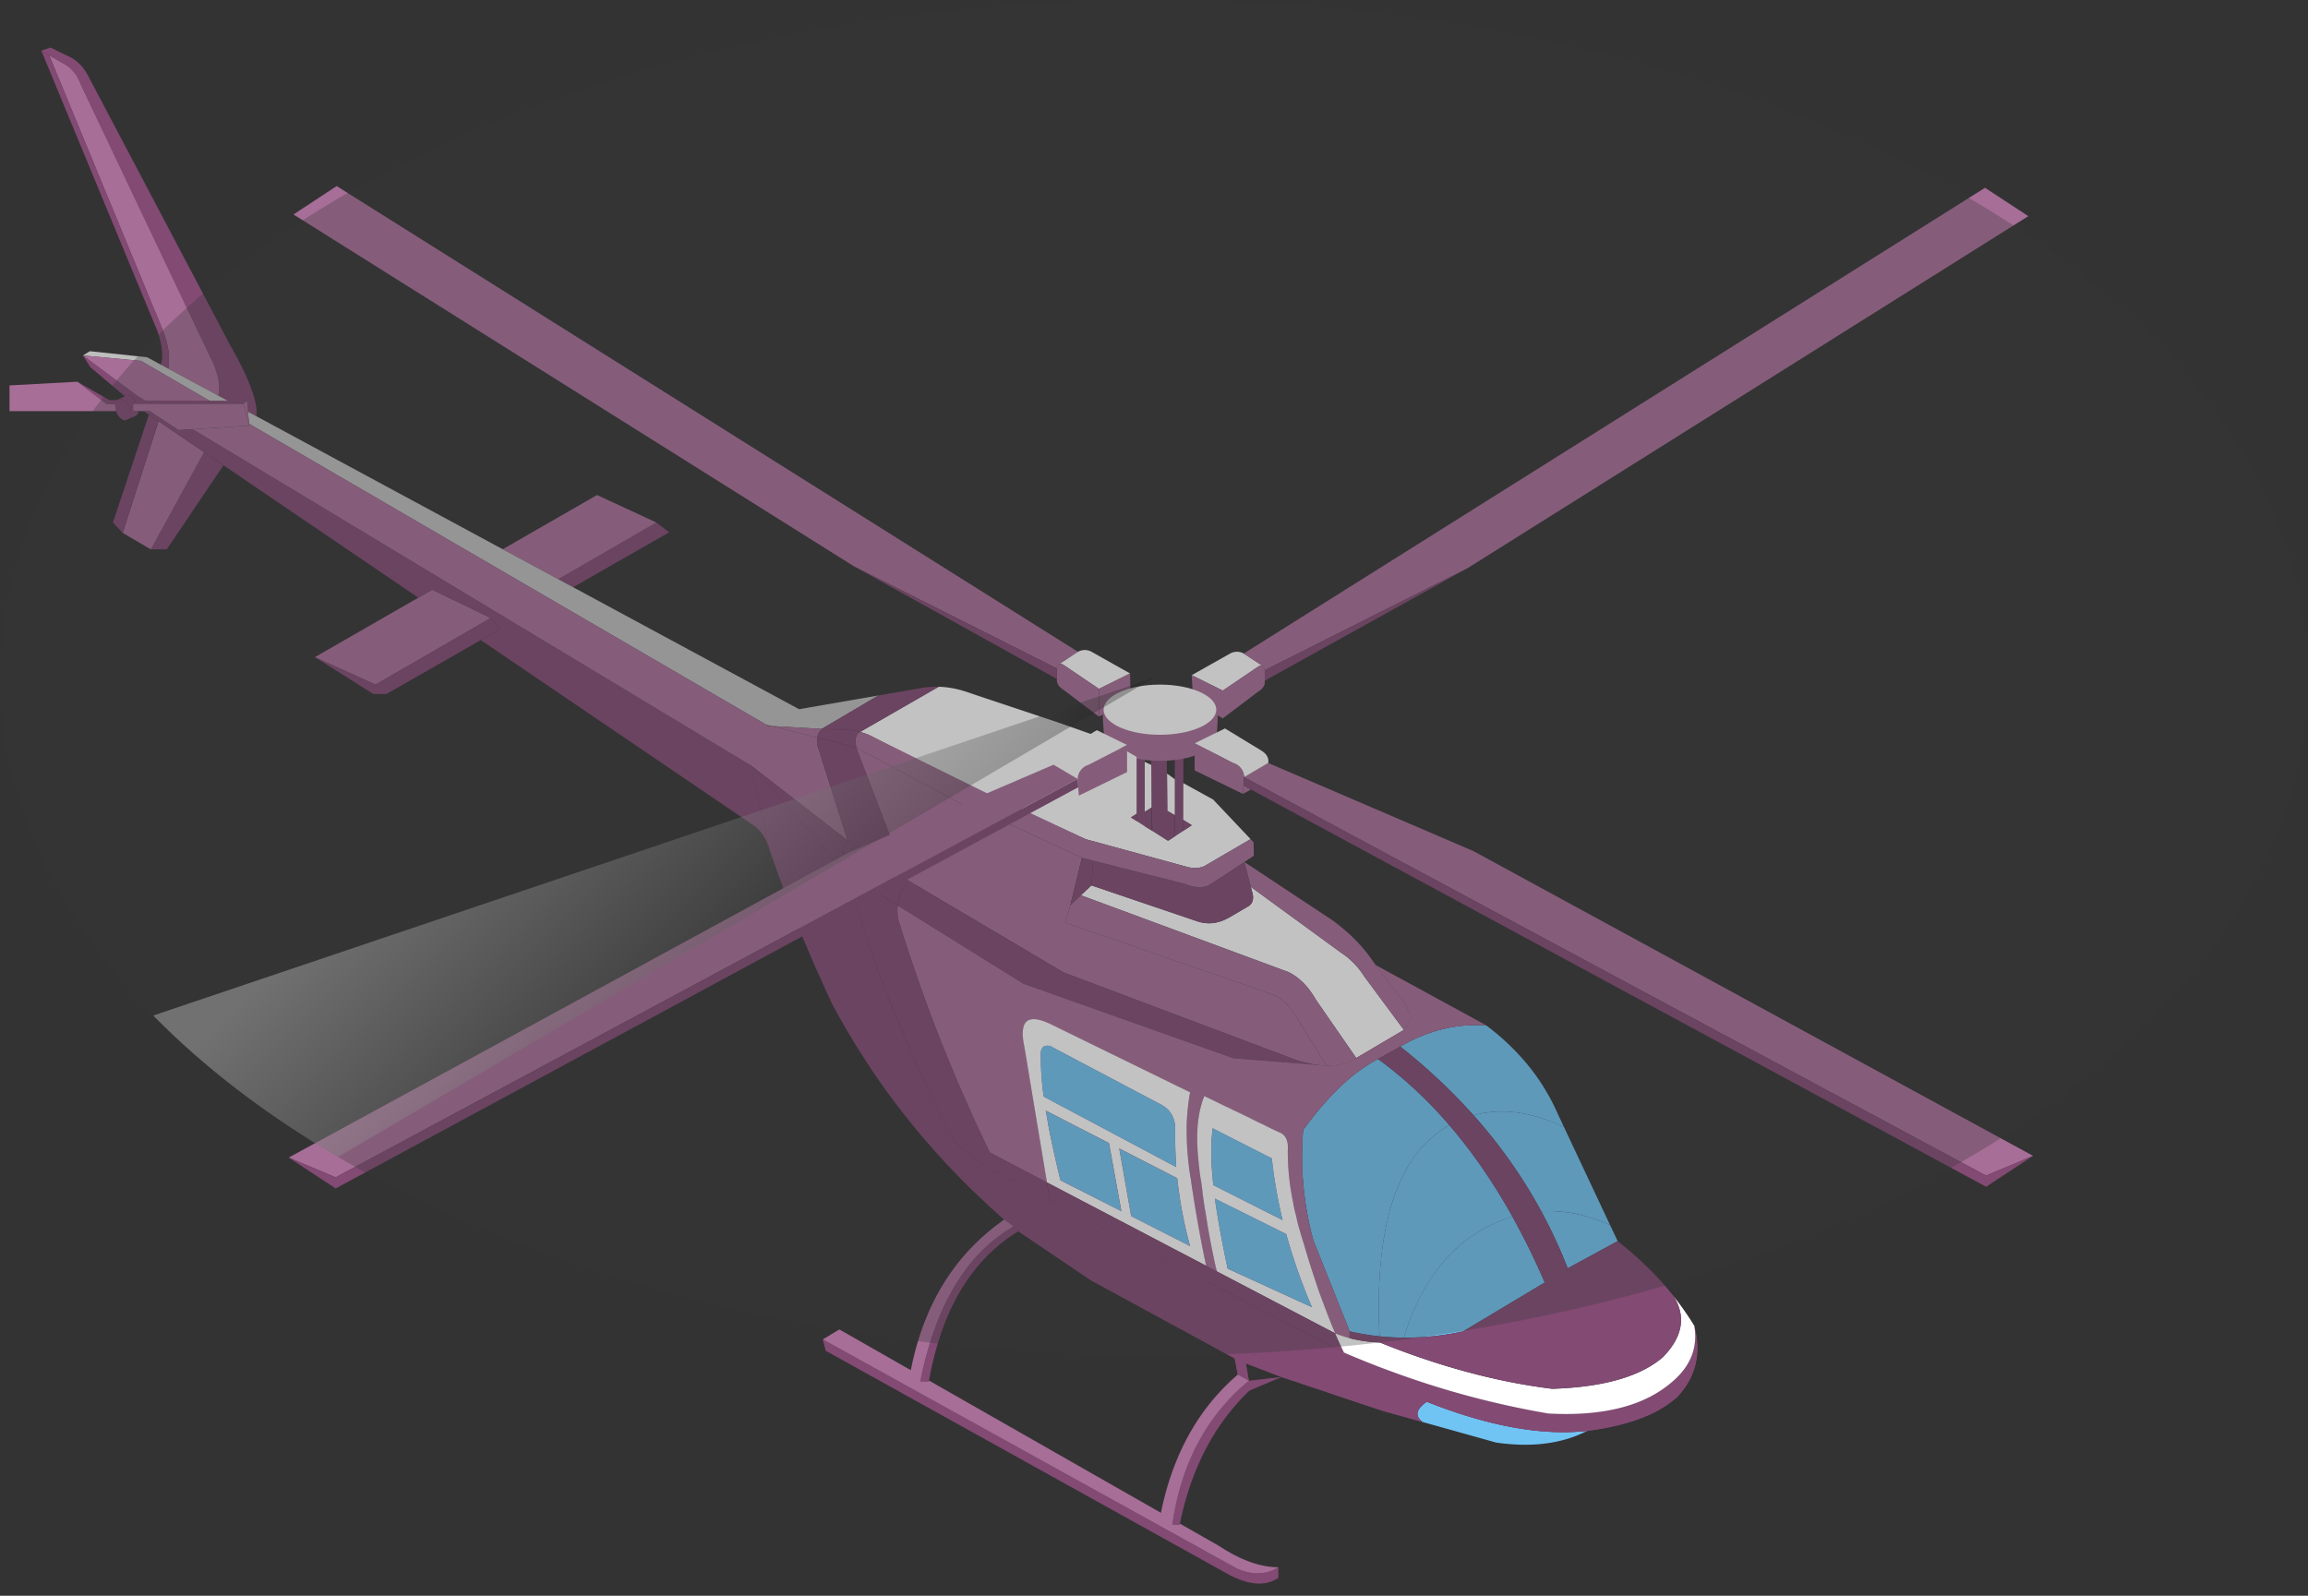 <svg width="94" height="65" fill="none" xmlns="http://www.w3.org/2000/svg"><rect width="100%" height="100%" fill="#333333" stroke="none"/><path fill-rule="evenodd" clip-rule="evenodd" d="M5.595 16.448H9.91l.15-.126.04.446.35.19c.041-.463-.17-1.155-.632-2.074-.124-.252-.27-.52-.434-.806L3.602 3.111c-.18-.35-.422-.609-.723-.773l-.822-.4-.375.125.32.19.545.317c.338.161.582.445.732.85l5.284 11.131c.058.113.11.223.154.332.184.454.246.866.182 1.237l.372.202-.747-.002-2.61-.005H5.53l-.11.133h.176zm-.497.675l.18-.076a.238.238 0 00.053-.097c.037-.115 0-.274-.109-.478a.802.802 0 00-.201-.183.224.224 0 00-.164-.035.19.19 0 00-.083.042H4.45l-1.297-.746 1.173.898.383.03a.627.627 0 00.02.269c.012.04.027.08.046.123.108.164.217.25.324.254zm4.002 1.83l-.788-.536-2.17 3.96h.65L9.1 18.954zm17.633 2.33l-3.999 2.308.61.328 3.912-2.238-.523-.398z" fill="#834A74"/><path fill-rule="evenodd" clip-rule="evenodd" d="M4.729 16.747a.627.627 0 01-.021-.268l-.382-.03-1.173-.9-2.766.15v1.047h4.342zm5.181-.298H5.594v.007a.013.013 0 01-.002-.007H5.42v.298h.674l1.173.773.583-.036 2.301-.147-.024-.085-.218-.804zm5.382 11.44l4.7-2.715-2.389-1.154-.564.325-4.215 2.423 2.468 1.12z" fill="#A76E98"/><path fill-rule="evenodd" clip-rule="evenodd" d="M6.458 17.157l-1.46 4.55 1.145.672 2.169-3.96-1.854-1.262zm14.017 5.215l2.26 1.22 3.999-2.308-2.418-1.121-3.841 2.209zM6.848 15.014L8.9 16.121c.063-.371.002-.783-.182-1.237a4.044 4.044 0 00-.154-.332L3.28 3.422c-.15-.407-.394-.69-.732-.85l-.545-.319 4.64 11.228c.204.547.28 1.014.226 1.403a1.033 1.033 0 01-.022.13z" fill="#A76E98"/><path fill-rule="evenodd" clip-rule="evenodd" d="M6.553 14.855l.293.158c.01-.042.017-.086.022-.13.054-.388-.022-.856-.225-1.403L2.002 2.253l-.32-.19 4.736 11.44c.188.564.233 1.014.135 1.352zm-.095 2.302l-.393-.268-1.467 4.394.4.422 1.46-4.548zm13.534 8.017l-4.7 2.715-2.468-1.122 2.38 1.503h.536l3.843-2.197.793-.455-.384-.444z" fill="#834A74"/><path fill-rule="evenodd" clip-rule="evenodd" d="M5.915 16.316l-.32-.192-2.218-1.645.298.474 1.406 1.187c.12-.098.269-.04.447.175h.387zm14.077 8.86l.384.444-.794.454 11.116 7.55c.27.184.47.467.6.848l.04.119-.75-3.406-22.739-13.7-.583.036-1.173-.773h-.24l.212.142.393.268 1.854 1.261.79.535 7.938 5.393.564-.325 2.389 1.155-.001-.001z" fill="#834A74"/><path fill-rule="evenodd" clip-rule="evenodd" d="M8.9 16.121l-2.054-1.107-.293-.158-.56-.304-2.332-.246-.284.173 2.368.223 2.78 1.619.747.002-.373-.202zm24.567 13.57l2.308-1.363-3.23.56-9.202-4.968-.609-.328-2.26-1.22-10.025-5.413-.35-.19.045.493 21.066 12.26.11.027.098.024 2.048.118zm-2.147-.142l1.225-.661-1.225.66z" fill="#BEBEBE"/><path d="M46.932 33.837l.663.41-.03-1.218-.039-1.522-.018-1.664c-.201-.174-.42-.172-.655.008l.025 1.31.034 1.737.02.94zm.916-2.099v2.33l.339-.223.003-.448.004-1.498.005-1.496c-.117-.085-.235-.087-.351-.005v1.34zm-1.555-.908v2.613l.332.21v-4.139c-.114-.106-.224-.106-.332 0v1.316z" fill="#834A74"/><path fill-rule="evenodd" clip-rule="evenodd" d="M49.552 29.971c0 .564-1.027 1.022-2.294 1.022-1.266 0-2.294-.458-2.294-1.022 0-.113-.092-.96-.015-1.063.304-.405 1.298.04 2.31.04.945 0 1.926-.404 2.277-.04.119.124.016.92.016 1.063z" fill="#A76E98"/><path fill-rule="evenodd" clip-rule="evenodd" d="M46.901 32.895l-.013-1.737-.264-.126v2.039l.277-.175v-.001zm-.609.252V30.83l-1.213-.704-2.006-.704-3.783-1.263a3.801 3.801 0 00-1.062-.185l-3.199 1.84c.14.036.276.084.408.144l3.392 1.751 5.392 2.475 4.174 1.14c.317.065.574.028.77-.111l1.769-1.033-1.526-1.612-1.214-.668-.004 1.497.348.216-.35.233-.34.223-.277.182-.658-.417-.287-.18-.332-.21-.232-.148.232-.149-.002-.001zm1.24-1.636l.021 1.522.294.173v-1.467l-.315-.228zm-3.081 4.554l-.428.403 8.45 3.126c.444.218.816.591 1.117 1.122l1.648 2.382 1.94-1.145-1.629-2.2a3.136 3.136 0 00-.94-.953l-3.667-2.676.05.192c.096.306.029.517-.202.63l-.73.427a.768.768 0 01-.057.03c-.417.224-.834.264-1.252.122l-4.301-1.46z" fill="#fff"/><path d="M35.776 28.328l-2.31 1.363.774.036a2.75 2.75 0 01.79.088l3.199-1.84a3.604 3.604 0 00-.626.036l-1.828.317z" fill="#834A74"/><path fill-rule="evenodd" clip-rule="evenodd" d="M5.42 16.448l.109-.133c-.18-.215-.328-.273-.448-.175l-.226.114a.223.223 0 01.164.035c.063.037.13.097.202.183.109.204.145.363.109.479a.23.23 0 01-.053.096l.216-.095a.132.132 0 00.036-.014.26.26 0 00.12-.192h-.23v-.298z" fill="#834A74"/><path fill-rule="evenodd" clip-rule="evenodd" d="M43.594 36.87l.47-1.931-4.257-1.975h-.012a.843.843 0 01-.399-.088l-4.515-2.422c.016.06.036.123.062.19l1.989 5.188 6.385 3.78 9.483 3.572c.35.108.672.176.97.207l.106.007.152.007-1.377-2.212a2.02 2.02 0 00-.889-.71l-8.378-2.902.21-.71zM31.21 29.52L10.145 17.261l-.044-.493-.04-.445-.15.125.217.804.017.01.007.075-2.301.147 22.737 13.7.701-1.619-.077-.045zM5.915 16.316l2.61.005-2.78-1.62-2.368-.222 2.219 1.645.32.192zm24.673 14.868l3.932 3.053-1.197-3.778a.8.8 0 01-.04-.41l-1.863-.477-.13-.007-.702 1.62z" fill="#A76E98"/><path fill-rule="evenodd" clip-rule="evenodd" d="M64.653 58.28c-1.846.209-4.027-.185-6.541-1.182-.448.308-.504.583-.17.825l2.988.836c1.443.212 2.684.052 3.723-.478zm-7.597-15.666l-.026.016a23.593 23.593 0 012.982 2.797 4.54 4.54 0 012.107-.052c.508.1 1.035.28 1.58.537l-.253-.54a8.618 8.618 0 00-1.328-2.121 9.762 9.762 0 00-1.588-1.484 5.608 5.608 0 00-1.714.137 6.457 6.457 0 00-1.742.7l-.02.01h.002zm-2.09 11.616a10.451 10.451 0 001.221.204c0-.01 0-.02-.002-.03a21.965 21.965 0 01-.024-1.707c.06-2.337.494-4.128 1.302-5.371a4.48 4.48 0 011.554-1.489l.01-.004a17.006 17.006 0 00-2.904-2.698 7.056 7.056 0 00-1.549 1.142c-.33.318-.663.682-.997 1.093-.12.15-.241.306-.362.467l-.14.19c-.038.43-.054.862-.048 1.299a13.697 13.697 0 00.455 3.18l1.485 3.724zm-2.98-5.727a33.603 33.603 0 01-.08-.49 22.403 22.403 0 01-.104-.83l-2.41-1.227a7.74 7.74 0 00-.049 1.37c.011.216.028.445.048.687l.029.266 2.818 1.417c-.096-.398-.18-.795-.252-1.192zm-4.083-1.033l-.01-.144c-.026-.44-.034-.872-.023-1.297 0-.067-.004-.13-.012-.192-.046-.384-.232-.662-.56-.834l-4.534-2.397c-.262-.05-.386.074-.37.372-.003.14-.002.286.003.441a41.988 41.988 0 013.536 2.419 33.71 33.71 0 011.97 1.633v-.001zm1.612 1.562a23.734 23.734 0 012.778 3.503l.05.078c.04.062.078.123.115.185l.972.446a22.876 22.876 0 01-1.045-2.979l-2.899-1.439.029.206z" fill="#70C4F4"/><path fill-rule="evenodd" clip-rule="evenodd" d="M62.773 49.342c.919-.059 1.854.128 2.804.562L63.7 45.912a6.808 6.808 0 00-1.581-.538 4.54 4.54 0 00-2.107.052 20.448 20.448 0 012.761 3.916zm-3.747-3.51a4.462 4.462 0 00-1.564 1.493c-.807 1.244-1.242 3.034-1.302 5.371a22.006 22.006 0 00.027 1.737 10.825 10.825 0 00.989.055c.723-2.35 1.982-3.916 3.775-4.695.215-.093.43-.173.647-.238a24.305 24.305 0 00-1.403-2.23 20.476 20.476 0 00-1.168-1.494v.001zM47.902 47.47l-.042-.037a33.71 33.71 0 00-1.927-1.595 40.413 40.413 0 00-2.83-1.977c-.236-.15-.471-.297-.706-.441.01.243.028.505.057.787l.007.07c.014.127.03.257.048.39l5.4 2.873-.006-.07zm.046.522l-2.364-1.213.484 2.764 2.401 1.22a17.853 17.853 0 01-.521-2.77zm1.566 1.04c.112.781.276 1.663.493 2.643l2.45 1.124c-.037-.062-.076-.123-.115-.185l-.05-.079a23.75 23.75 0 00-2.778-3.503zm-6.322-.95l2.48 1.259-.508-2.778-2.571-1.323c.031.193.066.392.104.598a39.748 39.748 0 00.495 2.244z" fill="#70C4F4"/><path fill-rule="evenodd" clip-rule="evenodd" d="M62.773 49.342c.406.747.765 1.521 1.076 2.32l2.036-1.107-.308-.651c-.95-.434-1.885-.62-2.803-.562h-.001zm-5.599 5.145c.79.005 1.597-.081 2.42-.258l3.32-1.989a29.47 29.47 0 00-1.318-2.686 5.802 5.802 0 00-.646.238c-1.794.78-3.053 2.344-3.776 4.695z" fill="#70C4F4"/><path fill-rule="evenodd" clip-rule="evenodd" d="M36.933 35.832a2.95 2.95 0 01-.173.383 1.759 1.759 0 00-.201.67l5.121 3.186 8.542 3.034 3.548.285a5.028 5.028 0 01-.969-.207l-9.483-3.572-6.385-3.78zm-2.413-1.596l-3.932-3.052 3.849 4.38a3.265 3.265 0 01-.093-.651c-.01-.307.049-.532.175-.676v-.001z" fill="#834A74"/><path d="M69.004 54.001c.299 1.131.063 2.103-.7 2.908a4.58 4.58 0 01-1.2.75c-.666.29-1.486.499-2.45.625-1.846.208-4.026-.188-6.544-1.187-.445.312-.5.584-.167.825l-1.693-.471a7.55 7.55 0 01-.91-1.242c-.013-.021-.028-.035-.034-.056a1.318 1.318 0 01-.125-.215 2.356 2.356 0 01-.084-.139c-.048-.096-.104-.194-.16-.298-.069-.132-.13-.264-.2-.402.07.028.138.055.2.083.452.187.903.368 1.354.541.104.042.215.077.319.118.07.028.139.049.208.077a35.294 35.294 0 006.253 1.659c1.638.09 2.984-.118 4.032-.632.382-.187.721-.41 1.027-.673.728-.638 1.026-1.387.874-2.269v-.002zm-8.472-12.236a5.53 5.53 0 00-1.124.036 4.46 4.46 0 00-.59.103 6.375 6.375 0 00-1.742.701l-.021.007-.979.548c-.5.264-1 .639-1.499 1.118-.333.319-.666.68-1 1.09-.117.152-.243.304-.36.471-.049.056-.097.125-.146.188-.035.43-.048.86-.041 1.298a11 11 0 00.076 1.18c.07.658.194 1.325.375 1.998l1.486 3.726v.277c-.008-.006-.015-.006-.029-.006a5.828 5.828 0 01-.312-.097c-.084-.028-.166-.063-.243-.09a24.062 24.062 0 01-.486-1.235.203.203 0 01-.027-.07c-.056-.153-.118-.312-.174-.472a42.006 42.006 0 01-.604-1.915 1.15 1.15 0 01-.049-.145c-.049-.153-.09-.313-.139-.472a7.486 7.486 0 01-.124-.52c-.028-.084-.042-.16-.063-.244-.014-.076-.034-.16-.042-.236-.007-.007-.013-.021-.007-.027a11.93 11.93 0 01-.09-.472 10.242 10.242 0 01-.117-1.18c0-.063-.007-.118 0-.18-.007-.008-.007-.014-.007-.021 0-.104-.007-.216 0-.32.014-.242-.042-.43-.152-.548a.404.404 0 00-.118-.096c-.014-.015-.035-.021-.063-.028l-.396-.188-.208-.103-.305-.147-.222-.11-.05-.02v-.008l-1.103-.527-.305-.153-.478-.23c-.14.334-.23.73-.271 1.195a6.699 6.699 0 00-.021.54c0 .292.02.605.056.945.021.222.048.45.084.687.013.048.02.104.028.152l.041.312v.029c.035.263.07.52.11.777 0 0 0 .007.008.014.118.805.264 1.582.43 2.318l.042.16v.013l-.438-.229c-.2-.951-.388-1.971-.555-3.053-.027-.16-.048-.327-.069-.493-.014-.049-.02-.097-.028-.146a12.254 12.254 0 01-.14-2.026c.015-.465.063-.917.14-1.347l-5.608-2.741c-.722-.36-1.118-.313-1.194.16-.02.11-.02.25 0 .402.007.084.02.174.042.264l.93 5.587-2.325-1.222c-.18-.367-.354-.735-.527-1.103-.236-.52-.465-1.04-.694-1.561-.007-.028-.021-.049-.028-.07a66.846 66.846 0 01-2.484-6.76c0-.006-.008-.02-.008-.034a2.297 2.297 0 01-.013-.528l5.121 3.186 8.543 3.033 3.546.284c.035.007.07.007.104.007.056.007.104.007.152.007.41.007.764-.063 1.062-.223l.146-.083 1.943-1.145c.222-.167.291-.396.215-.673a1.676 1.676 0 00-.215-.458l-1.145-1.507 4.497 2.45h.001z" fill="#834A74"/><path d="M56.25 57.45l-4.054-1.36-1.457-.555.125.708-.451-.25-.125-.66-5.836-3.171-2.97-2.005-.201-.202-.382-.277-.438-.396a31.729 31.729 0 01-3.275-3.443 35.476 35.476 0 01-1.194-1.56c-.014-.028-.035-.05-.048-.07a31.77 31.77 0 01-2.055-3.33c-.208-.452-.41-.896-.61-1.347a58.746 58.746 0 01-1.354-3.317c-.167-.43-.319-.868-.471-1.305-.042-.104-.077-.215-.111-.32l-.757-3.406 3.851 4.379c.063.222.132.438.195.652.006.021.014.035.02.048a61.056 61.056 0 003.06 7.946c.015.022.022.043.036.07.243.52.5 1.041.757 1.562.02.041.048.089.069.131.18.478.75 1.02 1.707 1.624l2.478 1.305.027.173c.097.334.215.645.354.938.029.055.05.103.084.152.222.437.5.818.826 1.145.222.223.464.417.729.583l.547.292 3.283 1.748 1.326.702c-.007-.036-.02-.07-.028-.105l-.041-.124a23.246 23.246 0 01-.486-1.77h-.007a1.49 1.49 0 01-.02-.097l-.064-.257.451.236c0 .008.007.014.007.021a23.073 23.073 0 00.576 1.86v.007c.028.07.049.139.077.208 0 .007.007.007.007.007.035.104.07.208.11.312l1.02.445.334.152.117.05.084.041.645.277.083.042.244.104.152.07.265.11.651.291 2.138.937v-.001z" fill="#834A74"/><path d="M56.25 57.45l-2.138-.937-.651-.29-.265-.112-.152-.07-.244-.103-.083-.042-.645-.277-.084-.042-.117-.049-.334-.153-1.02-.444a5.196 5.196 0 01-.11-.312s-.007 0-.007-.008c-.028-.069-.05-.138-.077-.208v-.006a23.162 23.162 0 01-.577-1.86c0-.007-.006-.014-.006-.02l4.997 2.581c.07.138.131.27.201.403.056.103.111.201.16.298.027.049.055.097.084.139.034.076.076.145.124.215.007.02.021.035.035.055.298.5.604.91.909 1.242zm-1.868-3.136l-4.823-2.526v-.014l-.042-.16a31.245 31.245 0 01-.43-2.317c-.008-.008-.008-.014-.008-.014a24.086 24.086 0 01-.11-.778v-.028l-.042-.312c-.007-.048-.014-.104-.028-.152a12.612 12.612 0 01-.083-.687 9.21 9.21 0 01-.056-.945c0-.187.007-.367.02-.54.042-.466.132-.86.271-1.194l.478.23.306.151 1.104.528v.007l.048.021.222.11.306.146.208.104.396.188c.028.007.049.013.062.028a.408.408 0 01.118.096c.11.118.167.305.152.549-.006.103 0 .215 0 .319 0 .007 0 .013.008.02-.008.063 0 .118 0 .181.014.382.056.777.118 1.18.027.152.055.311.089.471-.006.007 0 .021.007.028.007.077.028.16.042.236.02.084.035.16.063.243.035.174.077.347.124.52.05.16.09.32.14.472.013.05.027.097.048.146.194.68.403 1.319.604 1.915.056.16.118.32.174.472a.203.203 0 00.027.07c.16.437.32.846.486 1.235h.001zm-.95-1.069a23.412 23.412 0 01-1.048-2.977l-2.901-1.443c.013.07.02.138.027.208.118.778.277 1.66.492 2.644l2.457 1.125.972.444zm-4.012-4.969l2.817 1.423c-.097-.402-.18-.798-.25-1.193l-.084-.492a22.98 22.98 0 01-.09-.687c-.006-.05-.006-.098-.013-.14l-2.41-1.227a7.57 7.57 0 00-.049 1.368c.008.215.028.444.05.687.006.089.013.173.027.263z" fill="#834A74"/><path d="M53.14 52.536c.09.237.187.472.291.708l-.972-.444-2.457-1.125a41.877 41.877 0 01-.492-2.644 2.059 2.059 0 00-.028-.208l2.901 1.444c.209.75.458 1.506.757 2.269zm-.903-2.838l-2.817-1.423c-.014-.09-.02-.173-.028-.263-.02-.244-.042-.472-.049-.687a7.57 7.57 0 01.05-1.367l2.408 1.228c.007.042.007.09.013.139.028.229.056.457.09.687l.084.492c.07.396.153.792.25 1.193v.001zm-2.331 4.83c.007.035.021.07.028.104l-1.326-.701-3.282-1.748-.548-.292a4.149 4.149 0 01-.73-.583 4.462 4.462 0 01-.825-1.146c-.035-.048-.056-.096-.084-.152a6.233 6.233 0 01-.354-.937l-.027-.174 6.53 3.38c.021.084.042.167.063.257.007.035.014.07.021.097h.007c.146.618.305 1.207.486 1.77l.041.124zm-.784-2.97l-6.482-3.394-.93-5.587a1.837 1.837 0 01-.042-.263 1.297 1.297 0 010-.403c.077-.472.472-.52 1.194-.16l5.607 2.742c-.077.43-.124.881-.139 1.346a12.221 12.221 0 00.14 2.026c.007.05.014.098.028.146.021.167.042.333.07.493.166 1.082.354 2.103.554 3.054zm-3.053-2.02l2.401 1.222c-.208-.764-.36-1.52-.458-2.255-.028-.167-.042-.327-.063-.493v-.02l-2.366-1.215.486 2.762zm1.839-1.998c0-.028-.007-.05-.007-.07 0-.049-.007-.097-.007-.145a16.117 16.117 0 01-.028-1.299c0-.062 0-.131-.007-.187-.049-.389-.236-.666-.563-.84l-4.531-2.394c-.264-.05-.39.077-.375.375a11.662 11.662 0 00.063 1.23c0 .02.006.04.006.068.015.125.028.257.05.389l5.399 2.873zm-2.235 1.797l-.506-2.776-2.576-1.325c.035.194.07.395.105.604.124.651.283 1.38.478 2.172l.02.07 2.478 1.256z" fill="#834A74"/><path d="M47.9 47.47c0 .022.007.043.007.07l-5.4-2.873c-.02-.132-.034-.264-.048-.389 0-.027-.007-.048-.007-.069a11.758 11.758 0 01-.056-.792c-.006-.153-.006-.298-.006-.437-.015-.298.11-.424.374-.375L47.296 45c.326.173.514.45.562.84.008.055.008.124.008.187-.008.423 0 .86.028 1.298 0 .048.006.096.006.145zm21.104 6.531c.299 1.131.063 2.103-.7 2.908a4.58 4.58 0 01-1.2.75c-.666.29-1.486.499-2.45.625-1.846.208-4.026-.188-6.544-1.187-.445.312-.5.584-.167.825l-1.693-.471a7.55 7.55 0 01-.91-1.242c-.013-.021-.028-.035-.034-.056a1.318 1.318 0 01-.125-.215 2.356 2.356 0 01-.084-.139c-.048-.096-.104-.194-.16-.298-.069-.132-.13-.264-.2-.402.07.028.138.055.2.083.452.187.903.368 1.354.541.104.042.215.077.319.118.07.028.139.049.208.077a35.294 35.294 0 006.253 1.659c1.638.09 2.984-.118 4.032-.632.382-.187.721-.41 1.027-.673.728-.638 1.026-1.387.874-2.269v-.002z" fill="#834A74"/><path d="M60.532 41.765a5.53 5.53 0 00-1.124.036 4.46 4.46 0 00-.59.103 6.375 6.375 0 00-1.742.701l-.021.007-.979.548c-.5.264-1 .639-1.499 1.118-.333.319-.666.68-1 1.09-.117.152-.243.304-.36.471-.049.056-.097.125-.146.188-.035.43-.048.86-.041 1.298a11 11 0 00.076 1.18c.07.658.194 1.325.375 1.998l1.486 3.726v.277c-.008-.006-.015-.006-.029-.006a5.828 5.828 0 01-.312-.097c-.084-.028-.166-.063-.243-.09a24.062 24.062 0 01-.486-1.235.203.203 0 01-.027-.07c-.056-.153-.118-.312-.174-.472a42.006 42.006 0 01-.604-1.915 1.15 1.15 0 01-.049-.145c-.049-.153-.09-.313-.139-.472a7.486 7.486 0 01-.124-.52c-.028-.084-.042-.16-.063-.244-.014-.076-.034-.16-.042-.236-.007-.007-.013-.021-.007-.027a11.93 11.93 0 01-.09-.472 10.242 10.242 0 01-.117-1.18c0-.063-.007-.118 0-.18-.007-.008-.007-.014-.007-.021 0-.104-.007-.216 0-.32.014-.242-.042-.43-.152-.548a.404.404 0 00-.118-.096c-.014-.015-.035-.021-.063-.028l-.396-.188-.208-.103-.305-.147-.222-.11-.05-.02v-.008l-1.103-.527-.305-.153-.478-.23c-.14.334-.23.73-.271 1.195a6.699 6.699 0 00-.021.54c0 .292.02.605.056.945.021.222.048.45.084.687.013.048.02.104.028.152l.041.312v.029c.035.263.07.52.11.777 0 0 0 .007.008.014.118.805.264 1.582.43 2.318l.042.16v.013l-.438-.229c-.2-.951-.388-1.971-.555-3.053-.027-.16-.048-.327-.069-.493-.014-.049-.02-.097-.028-.146a12.254 12.254 0 01-.14-2.026c.015-.465.063-.917.14-1.347l-5.608-2.741c-.722-.36-1.118-.313-1.194.16-.02.11-.02.25 0 .402.007.084.02.174.042.264l.93 5.587-2.325-1.222c-.18-.367-.354-.735-.527-1.103-.236-.52-.465-1.04-.694-1.561-.007-.028-.021-.049-.028-.07a66.846 66.846 0 01-2.484-6.76c0-.006-.008-.02-.008-.034a2.297 2.297 0 01-.013-.528l5.121 3.186 8.543 3.033 3.546.284c.035.007.07.007.104.007.056.007.104.007.152.007.41.007.764-.063 1.062-.223l.146-.083 1.943-1.145c.222-.167.291-.396.215-.673a1.676 1.676 0 00-.215-.458l-1.145-1.507 4.497 2.45h.001z" fill="#A76E98"/><path d="M56.25 57.45l-4.054-1.36-1.457-.555.125.708-.451-.25-.125-.66-5.836-3.171-2.97-2.005-.201-.202-.382-.277-.438-.396a31.729 31.729 0 01-3.275-3.443 35.476 35.476 0 01-1.194-1.56c-.014-.028-.035-.05-.048-.07a31.77 31.77 0 01-2.055-3.33c-.208-.452-.41-.896-.61-1.347a58.746 58.746 0 01-1.354-3.317c-.167-.43-.319-.868-.471-1.305-.042-.104-.077-.215-.111-.32l-.757-3.406 3.851 4.379c.063.222.132.438.195.652.006.021.014.035.02.048a61.056 61.056 0 003.06 7.946c.015.022.022.043.036.07.243.52.5 1.041.757 1.562.02.041.048.089.069.131.18.478.75 1.02 1.707 1.624l2.478 1.305.027.173c.097.334.215.645.354.938.029.055.05.103.084.152.222.437.5.818.826 1.145.222.223.464.417.729.583l.547.292 3.283 1.748 1.326.702c-.007-.036-.02-.07-.028-.105l-.041-.124a23.246 23.246 0 01-.486-1.77h-.007a1.49 1.49 0 01-.02-.097l-.064-.257.451.236c0 .008.007.014.007.021a23.073 23.073 0 00.576 1.86v.007c.028.07.049.139.077.208 0 .007.007.007.007.007.035.104.07.208.11.312l1.02.445.334.152.117.05.084.041.645.277.083.042.244.104.152.07.265.11.651.291 2.138.937v-.001z" fill="#834A74"/><path d="M56.25 57.45l-2.138-.937-.651-.29-.265-.112-.152-.07-.244-.103-.083-.042-.645-.277-.084-.042-.117-.049-.334-.153-1.02-.444a5.196 5.196 0 01-.11-.312s-.007 0-.007-.008c-.028-.069-.05-.138-.077-.208v-.006a23.162 23.162 0 01-.577-1.86c0-.007-.006-.014-.006-.02l4.997 2.581c.07.138.131.27.201.403.056.103.111.201.16.298.027.049.055.097.084.139.034.076.076.145.124.215.007.02.021.035.035.055.298.5.604.91.909 1.242z" fill="#834A74"/><path d="M54.382 54.314l-4.823-2.526v-.014l-.042-.16a31.245 31.245 0 01-.43-2.317c-.008-.008-.008-.014-.008-.014a24.086 24.086 0 01-.11-.778v-.028l-.042-.312c-.007-.048-.014-.104-.028-.152a12.612 12.612 0 01-.083-.687 9.21 9.21 0 01-.056-.945c0-.187.007-.367.02-.54.042-.466.132-.86.271-1.194l.478.23.306.151 1.104.528v.007l.048.021.222.11.306.146.208.104.396.188c.028.007.049.013.062.028a.408.408 0 01.118.096c.11.118.167.305.152.549-.006.103 0 .215 0 .319 0 .007 0 .013.008.02-.008.063 0 .118 0 .181.014.382.056.777.118 1.18.027.152.055.311.089.471-.006.007 0 .021.007.028.007.077.028.16.042.236.02.084.035.16.063.243.035.174.077.347.124.52.05.16.09.32.14.472.013.05.027.097.048.146.194.68.403 1.319.604 1.915.056.16.118.32.174.472a.203.203 0 00.027.07c.16.437.32.846.486 1.235h.001zm-.95-1.069a23.412 23.412 0 01-1.048-2.977l-2.901-1.443c.013.07.02.138.027.208.118.778.277 1.66.492 2.644l2.457 1.125.972.444zm-4.012-4.969l2.817 1.423c-.097-.402-.18-.798-.25-1.193l-.084-.492a22.98 22.98 0 01-.09-.687c-.006-.05-.006-.098-.013-.14l-2.41-1.227a7.57 7.57 0 00-.049 1.368c.008.215.028.444.05.687.006.089.013.173.027.263z" fill="#fff"/><path d="M53.14 52.536c.09.237.187.472.291.708l-.972-.444-2.457-1.125a41.877 41.877 0 01-.492-2.644 2.059 2.059 0 00-.028-.208l2.901 1.444c.209.75.458 1.506.757 2.269zm-.903-2.838l-2.817-1.423c-.014-.09-.02-.173-.028-.263-.02-.244-.042-.472-.049-.687a7.57 7.57 0 01.05-1.367l2.408 1.228c.007.042.007.09.013.139.028.229.056.457.09.687l.084.492c.07.396.153.792.25 1.193v.001z" fill="#70C4F4"/><path d="M49.906 54.528c.007.035.021.07.028.104l-1.326-.701-3.282-1.748-.548-.292a4.149 4.149 0 01-.73-.583 4.462 4.462 0 01-.825-1.146c-.035-.048-.056-.096-.084-.152a6.233 6.233 0 01-.354-.937l-.027-.174 6.53 3.38c.021.084.042.167.063.257.007.035.014.07.021.097h.007c.146.618.305 1.207.486 1.77l.041.124z" fill="#834A74"/><path d="M49.122 51.558l-6.482-3.394-.93-5.587a1.837 1.837 0 01-.042-.263 1.297 1.297 0 010-.403c.077-.472.472-.52 1.194-.16l5.607 2.742c-.077.43-.124.881-.139 1.346a12.221 12.221 0 00.14 2.026c.007.05.014.098.028.146.021.167.042.333.07.493.166 1.082.354 2.103.554 3.054zm-3.053-2.02l2.401 1.222c-.208-.764-.36-1.52-.458-2.255-.028-.167-.042-.327-.063-.493v-.02l-2.366-1.215.486 2.762zm1.839-1.998c0-.028-.007-.05-.007-.07 0-.049-.007-.097-.007-.145a16.117 16.117 0 01-.028-1.299c0-.062 0-.131-.007-.187-.049-.389-.236-.666-.563-.84l-4.531-2.394c-.264-.05-.39.077-.375.375a11.662 11.662 0 00.063 1.23c0 .02.006.04.006.068.015.125.028.257.05.389l5.399 2.873zm-2.235 1.797l-.506-2.776-2.576-1.325c.035.194.07.395.105.604.124.651.283 1.38.478 2.172l.02.07 2.478 1.256z" fill="#fff"/><path d="M47.9 47.47c0 .022.007.043.007.07l-5.4-2.873c-.02-.132-.034-.264-.048-.389 0-.027-.007-.048-.007-.069a11.758 11.758 0 01-.056-.792c-.006-.153-.006-.298-.006-.437-.015-.298.11-.424.374-.375L47.296 45c.326.173.514.45.562.84.008.055.008.124.008.187-.008.423 0 .86.028 1.298 0 .048.006.096.006.145z" fill="#70C4F4"/><path d="M36.559 36.886l-2.121-1.323c.065.219.13.436.197.652l.016.05a65.578 65.578 0 001.42 4.081 62.206 62.206 0 001.643 3.86l.033.07a64.941 64.941 0 00.827 1.695c.183.478.754 1.02 1.709 1.626l2.48 1.306-.124-.742-2.325-1.22a64.768 64.768 0 01-1.247-2.735 67.715 67.715 0 01-1.275-3.189 63.364 63.364 0 01-1.206-3.567l-.01-.033a2.41 2.41 0 01-.016-.531h-.001zm-2.039-2.649l2.413 1.596-1.989-5.189a1.948 1.948 0 01-.062-.19l-1.6-.405a.799.799 0 00.041.41l1.197 3.778zm9.93 1.828l.077-1.007-.462-.118-.47 1.931.43-.403.427-.403h-.001zm1.842-2.621v-.296l-.232.149.232.147zm.333.21l.286.18-.01-.938-.276.175v.583zm1.564-.256l-.003.448.351-.233-.348-.216v.001zm-.62.853l.277-.182v-.863l-.293-.173.017 1.218z" fill="#834A74"/><path d="M50.682 35.112l-1.374.903c-.228.136-.5.158-.818.067a1.547 1.547 0 01-.19-.067l-3.773-.958-.076 1.008 4.302 1.46c.417.142.834.101 1.252-.121a.832.832 0 00.056-.03l.73-.428c.231-.114.299-.324.202-.63l-.05-.192-.259-1.01-.002-.002zM49.126 51.56l-6.487-3.398.123.742 6.528 3.375.452.234 4.997 2.582a20.081 20.081 0 01-.356-.782l-4.82-2.524-.437-.228zM50.39 63.9l-16.88-9.344.118.464 16.428 9.123c.825.435 1.495.477 2.01.128v-.434c-.486.308-1.045.328-1.676.062v.001zm1.81-7.81l-1.335.151c-1.53 1.267-2.52 2.948-2.972 5.044l-.034.157a10.83 10.83 0 00-.114.663h.301l.01-.043c.036-.173.074-.343.113-.511.022-.089.045-.177.069-.266.51-1.893 1.393-3.44 2.65-4.641l1.31-.555.002.001zm-14.72.178h.35l.006-.034a12.8 12.8 0 01.585-2.183l.015-.043a9.31 9.31 0 01.706-1.474c.174-.286.36-.554.56-.806.233-.296.486-.568.76-.814a6.456 6.456 0 011.02-.76l-.202-.2a6.35 6.35 0 00-1.579 1.299 7.789 7.789 0 00-.908 1.282c-.554.972-.978 2.146-1.27 3.522l-.043.211z" fill="#834A74"/><path d="M33.51 54.557L50.39 63.9c.63.267 1.19.247 1.676-.061-.73 0-1.537-.289-2.42-.87l-1.59-.906c-.003.014-.005.029-.009.043h-.3l-.505-.277.505.277.03-.204a10.781 10.781 0 01.084-.46l.033-.156c.452-2.097 1.442-3.778 2.972-5.044l-.453-.251a2.704 2.704 0 00-.094.083c-1.081.955-1.9 2.142-2.458 3.562a11.68 11.68 0 00-.507 1.65l-.057.266-.014.07-9.446-5.387c0 .011-.003.023-.004.034h-.351l-.43-.228.43.228.043-.211c.292-1.376.716-2.55 1.27-3.522a7.78 7.78 0 01.908-1.283 6.345 6.345 0 011.579-1.298l-.38-.278a9.099 9.099 0 00-1.2 1 8.722 8.722 0 00-1.422 1.859c-.548.957-.943 2.05-1.184 3.276l-2.91-1.66-.674.406-.002-.001z" fill="#A76E98"/><path fill-rule="evenodd" clip-rule="evenodd" d="M54.967 54.507a7.132 7.132 0 01-.344-.104 6.58 6.58 0 01-.242-.09l.038.09c.105.242.212.473.317.692l.202.086c.45.19.9.37 1.351.543l.32.118.208.076a35.762 35.762 0 006.25 1.66c1.644.088 2.988-.122 4.032-.631a4.599 4.599 0 001.026-.677c.735-.634 1.028-1.389.88-2.266-.255-.417-.537-.82-.846-1.209.52.83.375 1.662-.437 2.491a3.913 3.913 0 01-.624.432c-.92.515-2.213.8-3.88.853-1.99-.245-4.055-.766-6.193-1.564a66.316 66.316 0 01-.417-.159l-.41-.163a5.822 5.822 0 01-1.233-.176l.002-.002z" fill="#fff"/><path fill-rule="evenodd" clip-rule="evenodd" d="M57.18 41.953c.22-.168.29-.392.215-.674a1.653 1.653 0 00-.216-.459l-1.143-1.503v-.002l-.115-.154a6.39 6.39 0 00-.202-.282 6.534 6.534 0 00-.985-1.024 7.782 7.782 0 00-.47-.372l-3.579-2.368.26 1.01L54.61 38.8c.372.24.685.558.94.954l1.63 2.2-.002-.001zm-6.246-7.773l-1.768 1.034c-.197.139-.454.176-.77.11l-4.175-1.14-3.437-1.62s-.853.395-.977.4l4.257 1.975.462.118 3.773.957c.066.028.128.05.19.067.317.091.59.07.818-.067l1.374-.903.386-.253-.011-.548-.124-.13h.002zM35.03 29.815l-.06.034c-.13.126-.158.328-.088.606l4.516 2.422 1.283-.325-5.244-2.593a2.48 2.48 0 00-.408-.144h.001zm8.995 6.654l-.43.403-.21.71 8.379 2.902c.36.15.657.387.888.711l1.377 2.211c.41.01.763-.063 1.061-.22l.148-.088-1.648-2.382c-.3-.53-.673-.904-1.116-1.121l-8.45-3.127zM33.468 29.69l-2.048-.118 1.863.476a.751.751 0 01.185-.358z" fill="#A76E98"/><path d="M33.468 29.691a.75.75 0 00-.185.358l1.6.405c-.071-.278-.042-.48.088-.606l.06-.034a2.787 2.787 0 00-.79-.088l-.773-.036v.001zm.969 5.873l2.122 1.323a1.715 1.715 0 01.202-.671 2.92 2.92 0 00.172-.383l-2.413-1.596c-.126.144-.185.369-.175.676a3.242 3.242 0 00.092.65zm31.448 14.992l-2.036 1.107c-.311-.8-.67-1.573-1.076-2.32a20.579 20.579 0 00-2.761-3.916 23.627 23.627 0 00-2.983-2.797l.027-.016-.981.544a2.35 2.35 0 01.047-.023 17.006 17.006 0 012.908 2.702c.403.467.792.964 1.164 1.488.493.694.961 1.437 1.403 2.23a29.6 29.6 0 011.318 2.686l-3.32 1.989a11.16 11.16 0 01-2.42.259 10.829 10.829 0 01-.989-.055l-.264-.03c-.32-.044-.639-.101-.957-.174l.002.277c.383.1.794.158 1.233.175.137.056.274.11.41.164.139.054.278.107.418.159 2.137.798 4.202 1.32 6.192 1.564 1.668-.054 2.96-.339 3.88-.853.231-.13.439-.273.624-.432.812-.83.958-1.66.437-2.49a12.435 12.435 0 00-1.06-1.174 14.32 14.32 0 00-1.216-1.064z" fill="#834A74"/><path fill-rule="evenodd" clip-rule="evenodd" d="M43.137 27.056l.766-.506L13.712 7.579l-1.76 1.157 22.843 14.342 8.253 4.153c.016-.089.044-.146.085-.171l.004-.003zm7.533 4.602l30.218 16.228 1.913-.805-22.79-12.413-8.36-3.589-.982.579h.001z" fill="#A76E98"/><path fill-rule="evenodd" clip-rule="evenodd" d="M50.67 31.658l.982-.578c.035-.198-.057-.366-.275-.503l-1.486-.905-1.235.605 1.562.803a.625.625 0 01.452.579zm-5.91-3.598l1.265-.628-1.567-.882a.572.572 0 00-.555 0l-.766.507c.052-.032.122-.016.212.049l1.41.955v-.001z" fill="#fff"/><path fill-rule="evenodd" clip-rule="evenodd" d="M46.025 27.432l-1.265.628v1.133l1.287-.76-.022-1zm4.919 4.727l-.299-.162-.023.342.322-.18z" fill="#A76E98"/><path fill-rule="evenodd" clip-rule="evenodd" d="M44.759 29.193V28.06l-1.41-.955c-.09-.064-.16-.08-.212-.049l-.004.003c-.041.026-.07.083-.086.171v.427c-.017.174.067.317.252.43l1.46 1.106zm5.885 2.804l.026-.338a.627.627 0 00-.452-.58l-1.562-.803v1.105l1.965.957.023-.34z" fill="#A76E98"/><path d="M43.048 27.657v-.426l-8.253-4.153 8.253 4.58zm37.841 20.23L50.67 31.658l-.026.339.298.16L80.89 48.34l1.913-1.259-1.913.806z" fill="#834A74"/><path fill-rule="evenodd" clip-rule="evenodd" d="M43.94 32.408l-1.077-.577c-.035-.197.102-1.047.32-1.184l1.487-.905 1.234.604-1.562.804c-.276.096-.377.97-.403 1.259v-.001zm5.86-4.278l-1.265-.628 1.567-.882a.57.57 0 01.555 0l.767.506c-.053-.032-.123-.016-.213.049l-1.41.956v-.001z" fill="#fff"/><path fill-rule="evenodd" clip-rule="evenodd" d="M49.8 29.264l-1.206-.726-.059-1.035 1.266.627 1.41-.955c.09-.065.16-.081.213-.049l.003.004c.041.025.07.082.086.17v.427c.017.174-.067.317-.252.43l-1.46 1.107zm-5.885 2.804l-.026-.34a.628.628 0 01.452-.578l1.562-.804v1.105l-1.965.958-.024-.341z" fill="#A76E98"/><path fill-rule="evenodd" clip-rule="evenodd" d="M51.423 27.126l-.767-.506 30.19-18.971 1.762 1.156-22.844 14.343-8.253 4.153c-.016-.09-.045-.146-.086-.171l-.003-.003v-.001zm-7.534 4.6L13.67 47.957l-1.912-.806 22.79-12.413 8.36-3.588.981.578z" fill="#A76E98"/><path fill-rule="evenodd" clip-rule="evenodd" d="M13.671 47.957l-1.913-.806 1.913 1.259 29.945-16.182.3-.16-.027-.34-30.218 16.23zM51.512 27.3v.427l8.253-4.58-8.253 4.154z" fill="#834A74"/><path fill-rule="evenodd" clip-rule="evenodd" d="M49.536 28.908c0 .565-1.026 1.022-2.293 1.022-1.267 0-2.294-.457-2.294-1.022 0-.564 1.027-1.022 2.294-1.022 1.267 0 2.293.458 2.293 1.022z" fill="#fff"/><path d="M13.766 8.087c-18.355 10.78-18.355 28.26 0 39.042 18.354 10.78 48.113 10.78 66.469 0 18.353-10.782 18.353-28.261 0-39.042-18.355-10.783-48.114-10.783-66.469 0z" fill="#373637" fill-opacity=".302"/><path d="M47 27.607L13.763 47.129c-2.998-1.761-5.503-3.703-7.522-5.763L47 27.606z" fill="url(#paint0_linear)" fill-opacity=".302"/><defs><linearGradient id="paint0_linear" x1="19.871" y1="30.617" x2="33.371" y2="44.117" gradientUnits="userSpaceOnUse"><stop stop-color="#fff"/><stop offset="1"/></linearGradient></defs></svg>